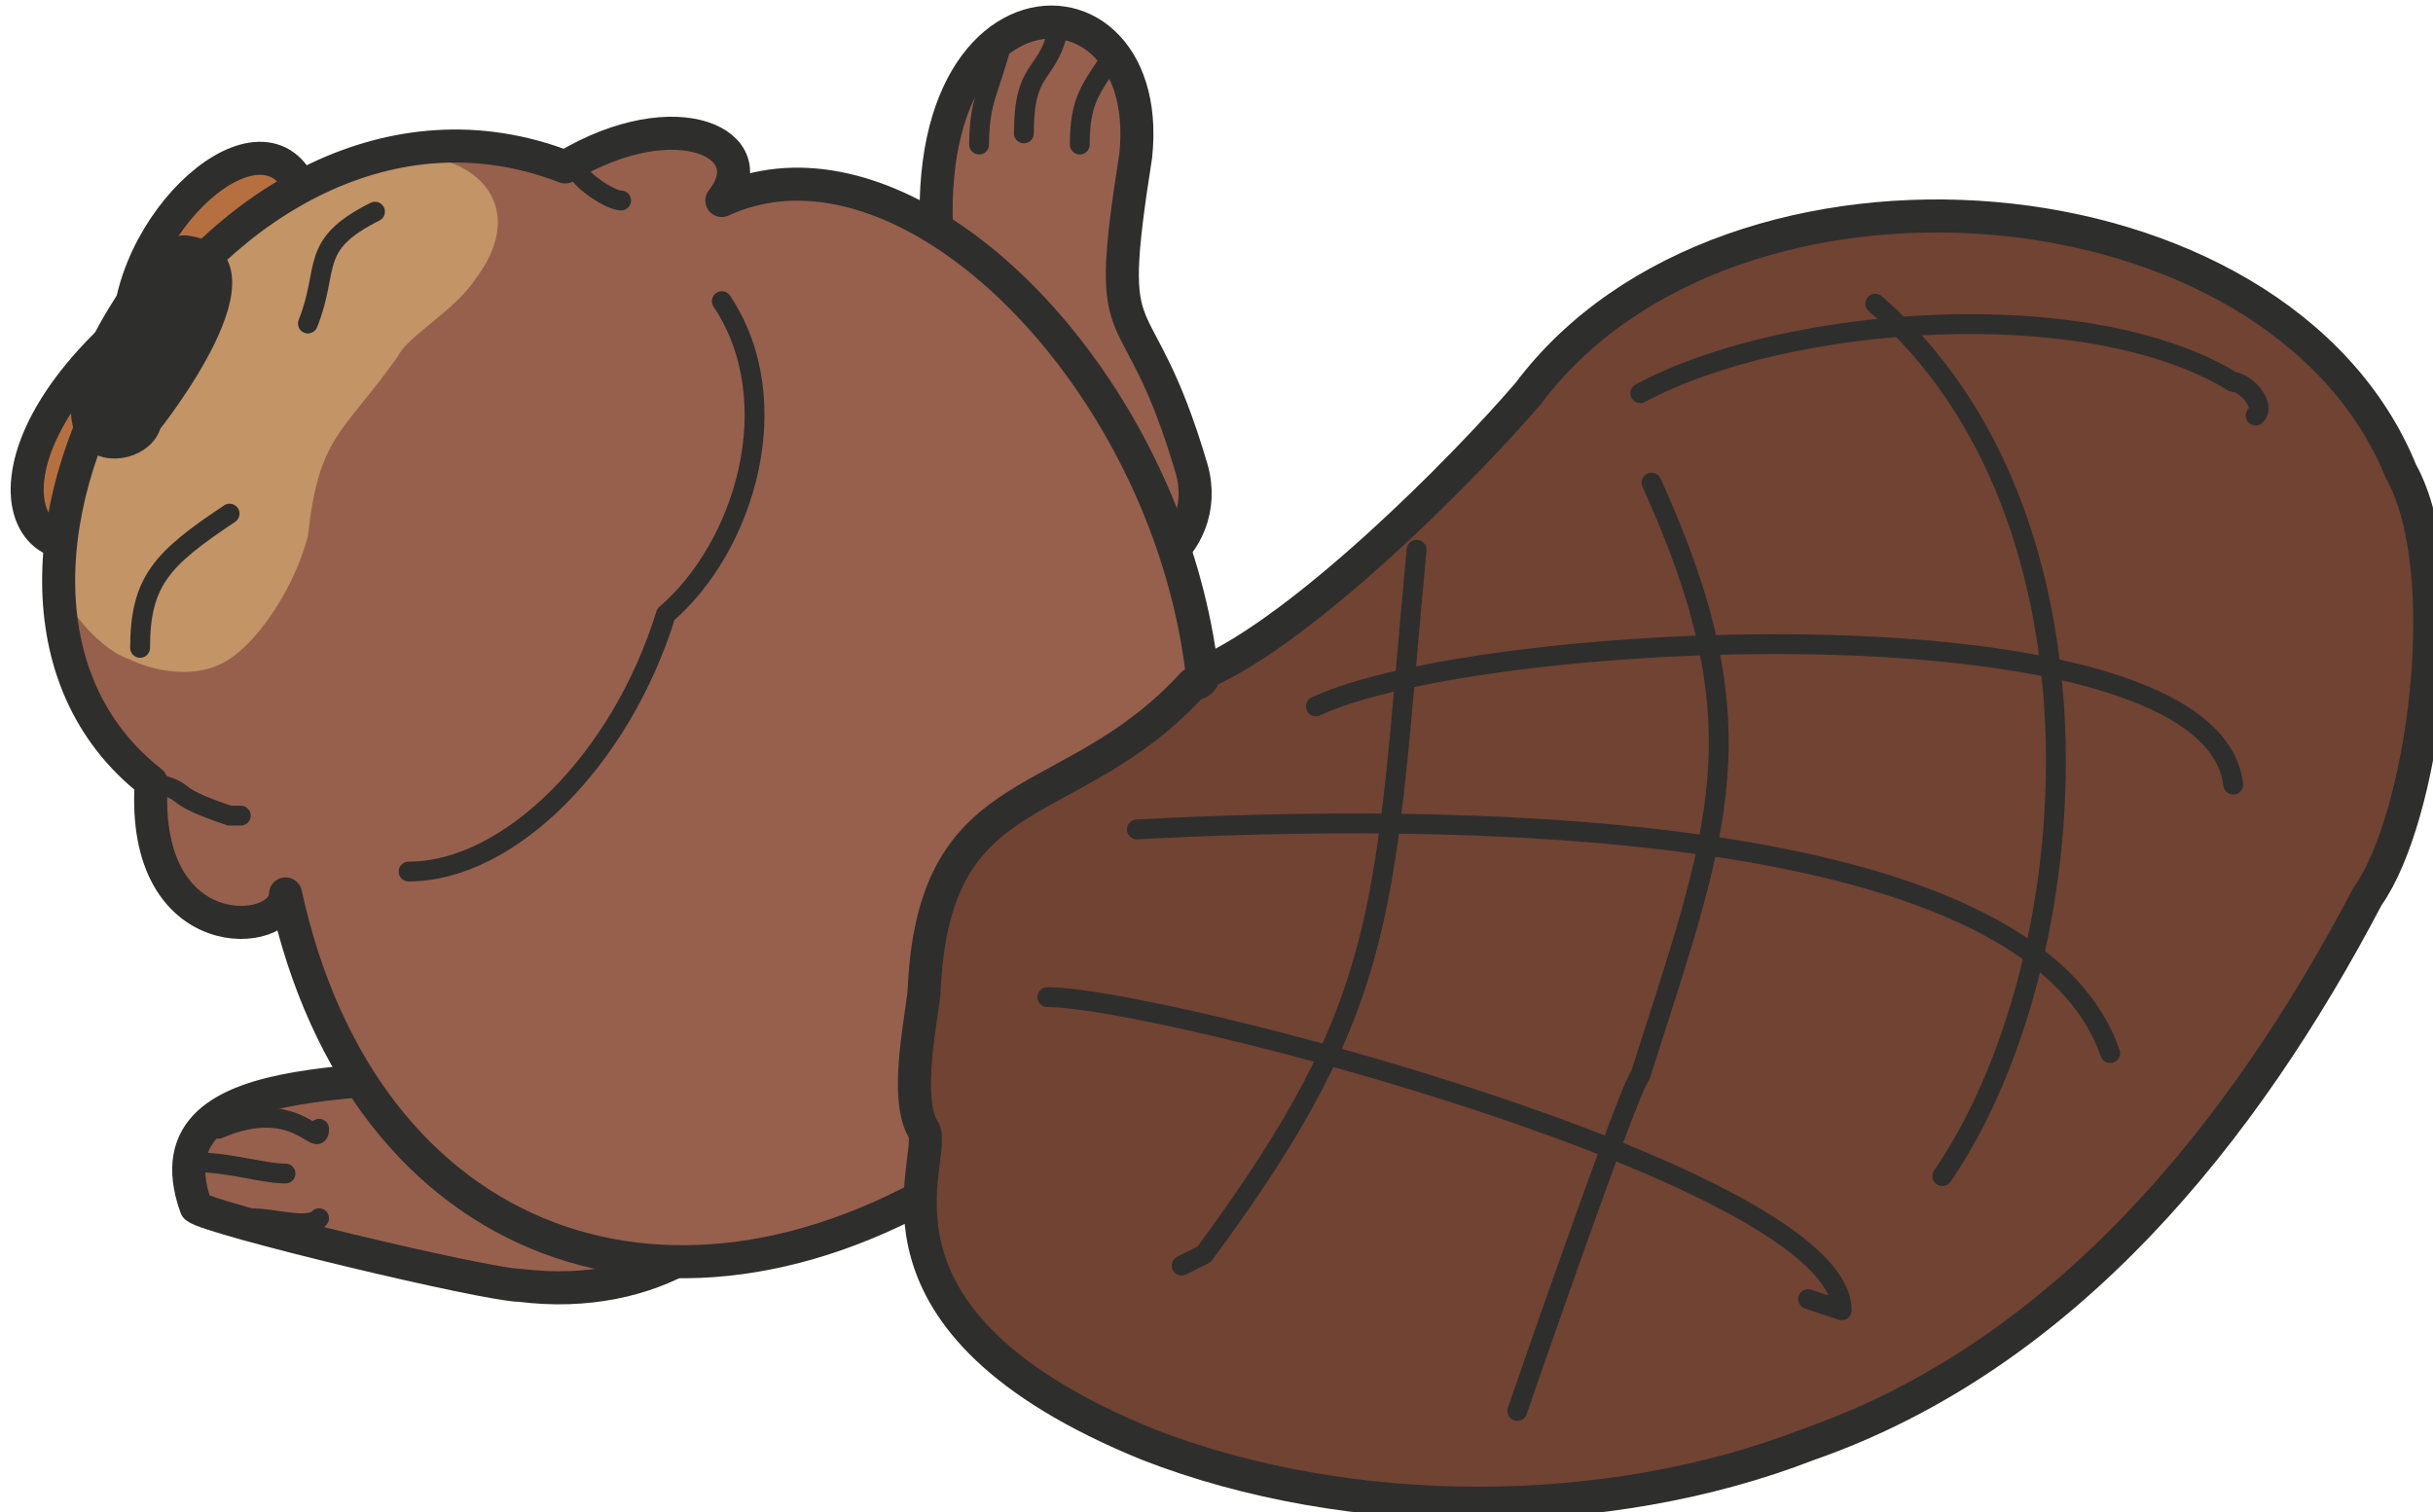 <?xml version="1.0" encoding="UTF-8" standalone="no"?>
<svg
   xmlns:dc="http://purl.org/dc/elements/1.1/"
   xmlns:cc="http://creativecommons.org/ns#"
   xmlns:rdf="http://www.w3.org/1999/02/22-rdf-syntax-ns#"
   xmlns:svg="http://www.w3.org/2000/svg"
   xmlns="http://www.w3.org/2000/svg"
   xmlns:sodipodi="http://sodipodi.sourceforge.net/DTD/sodipodi-0.dtd"
   xmlns:inkscape="http://www.inkscape.org/namespaces/inkscape"
   sodipodi:docname="2018-LT-04_beaver2.svg"
   inkscape:version="1.0 (4035a4fb49, 2020-05-01)"
   id="svg1732"
   version="1.1"
   viewBox="0 0 22.362 13.904"
   height="13.904mm"
   width="22.362mm">
  <defs
     id="defs1726">
    <clipPath
       id="id0">
      <path
         d="m 657,329 c 10,-6 18,-2 14,3 26,-12 69,53 23,86 -27,18 -55,8 -62,-24 0,4 -13,5 -12,-10 -23,-18 6,-67 37,-55 z"
         id="path9032"
         inkscape:connector-curvature="0" />
    </clipPath>
  </defs>
  <sodipodi:namedview
     inkscape:window-maximized="1"
     inkscape:window-y="222"
     inkscape:window-x="-8"
     inkscape:window-height="987"
     inkscape:window-width="1680"
     fit-margin-bottom="0"
     fit-margin-right="0"
     fit-margin-left="0"
     fit-margin-top="0"
     showgrid="false"
     inkscape:document-rotation="0"
     inkscape:current-layer="layer1"
     inkscape:document-units="mm"
     inkscape:cy="44.749651"
     inkscape:cx="44.175743"
     inkscape:zoom="2.8"
     inkscape:pageshadow="2"
     inkscape:pageopacity="0.0"
     borderopacity="1.0"
     bordercolor="#666666"
     pagecolor="#ffffff"
     id="base" />
  <g
     transform="translate(-67.438,-104.173)"
     id="layer1"
     inkscape:groupmode="layer"
     inkscape:label="Ebene 1">
    <g
       id="g2046"
       transform="matrix(0.388,0,0,0.388,50.239,116.633)">
      <g
         id="g9207"
         style="clip-rule:evenodd;fill-rule:evenodd;image-rendering:optimizeQuality;shape-rendering:geometricPrecision;text-rendering:geometricPrecision"
         transform="matrix(0.265,0,0,0.265,-116.389,-115.343)">
        <path
           style="fill:#96604d;stroke:#2e2e2d;stroke-width:2.953;stroke-linecap:round;stroke-linejoin:round"
           inkscape:connector-curvature="0"
           id="path9209"
           d="m 692,346 c -9,-35 18,-37 16,-18 -3,19 0,11 5,28 2,7 -6,13 -12,7 -4,-3 -10,-8 -9,-15 0,-1 0,-1 0,-2 z" />
        <path
           style="fill:none;stroke:#2e2e2d;stroke-width:1.772;stroke-linecap:round;stroke-linejoin:round"
           inkscape:connector-curvature="0"
           id="path9211"
           d="m 696,318 c -1,4 -2,5 -2,9" />
        <path
           style="fill:none;stroke:#2e2e2d;stroke-width:1.772;stroke-linecap:round;stroke-linejoin:round"
           inkscape:connector-curvature="0"
           id="path9213"
           d="m 701,317 c -1,4 -3,3 -3,9" />
        <path
           style="fill:none;stroke:#2e2e2d;stroke-width:1.772;stroke-linecap:round;stroke-linejoin:round"
           inkscape:connector-curvature="0"
           id="path9215"
           d="m 706,319 c -2,3 -3,4 -3,8" />
      </g>
      <g
         id="g9217"
         style="clip-rule:evenodd;fill-rule:evenodd;image-rendering:optimizeQuality;shape-rendering:geometricPrecision;text-rendering:geometricPrecision"
         transform="matrix(0.265,0,0,0.265,-116.389,-115.343)">
        <path
           style="fill:#96604d;stroke:#2e2e2d;stroke-width:2.953;stroke-linecap:round;stroke-linejoin:round"
           inkscape:connector-curvature="0"
           id="path9219"
           d="m 652,409 c -8,3 -33,-1 -28,13 1,1 26,7 29,7 24,3 34,-26 1,-19 -2,0 -2,-1 -2,-1 z" />
        <path
           style="fill:none;stroke:#2e2e2d;stroke-width:1.772;stroke-linecap:round;stroke-linejoin:round"
           inkscape:connector-curvature="0"
           id="path9221"
           d="m 626,415 c 7,-3 9,2 9,0" />
        <path
           style="fill:none;stroke:#2e2e2d;stroke-width:1.772;stroke-linecap:round;stroke-linejoin:round"
           inkscape:connector-curvature="0"
           id="path9223"
           d="m 624,418 c 3,0 6,1 8,1" />
        <path
           style="fill:none;stroke:#2e2e2d;stroke-width:1.772;stroke-linecap:round;stroke-linejoin:round"
           inkscape:connector-curvature="0"
           id="path9225"
           d="m 629,423 c 2,0 5,1 6,0" />
      </g>
      <path
         style="clip-rule:evenodd;fill:#b67040;fill-rule:evenodd;stroke:#2e2e2d;stroke-width:2.953;stroke-linecap:round;stroke-linejoin:round;image-rendering:optimizeQuality;shape-rendering:geometricPrecision;text-rendering:geometricPrecision"
         inkscape:connector-curvature="0"
         id="path9227"
         d="m 634,333 c 1,4 -11,23 -14,26 -10,10 -18,-2 -2,-16 1,-11 14,-21 16,-10 z"
         transform="matrix(0.265,0,0,0.265,-116.389,-115.343)" />
      <path
         style="clip-rule:evenodd;fill:#96604d;fill-rule:evenodd;image-rendering:optimizeQuality;shape-rendering:geometricPrecision;text-rendering:geometricPrecision"
         inkscape:connector-curvature="0"
         id="path9229"
         d="m 657,329 c 10,-6 18,-2 14,3 26,-12 69,53 23,86 -27,18 -55,8 -62,-24 0,4 -13,5 -12,-10 -23,-18 6,-67 37,-55 z"
         transform="matrix(0.265,0,0,0.265,-116.389,-115.343)" />
      <g
         id="g9231"
         clip-path="url(#id0)"
         style="clip-rule:evenodd;fill-rule:evenodd;image-rendering:optimizeQuality;shape-rendering:geometricPrecision;text-rendering:geometricPrecision"
         transform="matrix(0.265,0,0,0.265,-116.389,-115.343)">
        <g
           id="g9233">
          <path
             style="fill:#c29466"
             inkscape:connector-curvature="0"
             d="m 640,329 c -11,4 -15,5 -21,16 -5,7 -7,12 -7,20 -1,2 3,7 6,8 2,1 6,2 9,0 3,-2 6,-7 7,-11 1,-9 3,-9 8,-16 1,-2 5,-4 7,-7 6,-8 -3,-13 -9,-10 z"
             id="1" />
        </g>
      </g>
      <path
         style="clip-rule:evenodd;fill:none;fill-rule:evenodd;stroke:#2e2e2d;stroke-width:2.953;stroke-linecap:round;stroke-linejoin:round;image-rendering:optimizeQuality;shape-rendering:geometricPrecision;text-rendering:geometricPrecision"
         inkscape:connector-curvature="0"
         id="path9236"
         d="m 657,329 c 10,-6 18,-2 14,3 26,-12 69,53 23,86 -27,18 -55,8 -62,-24 0,4 -13,5 -12,-10 -23,-18 6,-67 37,-55 z"
         transform="matrix(0.265,0,0,0.265,-116.389,-115.343)" />
      <path
         style="clip-rule:evenodd;fill:#2e2e2d;fill-rule:evenodd;stroke:#2e2e2d;stroke-width:1.772;stroke-linecap:round;stroke-linejoin:round;image-rendering:optimizeQuality;shape-rendering:geometricPrecision;text-rendering:geometricPrecision"
         inkscape:connector-curvature="0"
         id="path9238"
         d="m 619,339 c -12,17 0,17 1,13 0,0 12,-15 3,-16 -2,0 -3,3 -4,3 z"
         transform="matrix(0.265,0,0,0.265,-116.389,-115.343)" />
      <path
         style="clip-rule:evenodd;fill:none;fill-rule:evenodd;stroke:#2e2e2d;stroke-width:1.772;stroke-linecap:round;stroke-linejoin:round;image-rendering:optimizeQuality;shape-rendering:geometricPrecision;text-rendering:geometricPrecision"
         inkscape:connector-curvature="0"
         id="path9240"
         d="m 640,333 c -6,3 -4,5 -6,10"
         transform="matrix(0.265,0,0,0.265,-116.389,-115.343)" />
      <path
         style="clip-rule:evenodd;fill:none;fill-rule:evenodd;stroke:#2e2e2d;stroke-width:1.772;stroke-linecap:round;stroke-linejoin:round;image-rendering:optimizeQuality;shape-rendering:geometricPrecision;text-rendering:geometricPrecision"
         inkscape:connector-curvature="0"
         id="path9242"
         d="m 627,360 c -6,4 -8,6 -8,12"
         transform="matrix(0.265,0,0,0.265,-116.389,-115.343)" />
      <g
         transform="matrix(0.265,0,0,0.265,-112.651,-110.247)"
         id="g9244"
         style="clip-rule:evenodd;fill-rule:evenodd;image-rendering:optimizeQuality;shape-rendering:geometricPrecision;text-rendering:geometricPrecision">
        <path
           style="fill:#704333;stroke:#2e2e2d;stroke-width:2.953;stroke-linecap:round;stroke-linejoin:round"
           inkscape:connector-curvature="0"
           id="path9246"
           d="m 699,356 c -11,12 -23,8 -24,27 0,2 -2,10 0,13 1,3 -7,17 20,28 18,7 41,7 59,0 23,-8 39,-28 50,-49 5,-7 8,-29 3,-38 -11,-27 -60,-31 -78,-7 -6,7 -20,21 -29,25 0,1 -1,1 -1,1 z" />
        <path
           style="fill:none;stroke:#2e2e2d;stroke-width:1.772;stroke-linecap:round;stroke-linejoin:round"
           inkscape:connector-curvature="0"
           id="path9248"
           d="m 686,384 c 10,0 71,16 71,28 l -3,-1" />
        <path
           style="fill:none;stroke:#2e2e2d;stroke-width:1.772;stroke-linecap:round;stroke-linejoin:round"
           inkscape:connector-curvature="0"
           id="path9250"
           d="m 694,369 c 19,-1 79,-3 87,20" />
        <path
           style="fill:none;stroke:#2e2e2d;stroke-width:1.772;stroke-linecap:round;stroke-linejoin:round"
           inkscape:connector-curvature="0"
           id="path9252"
           d="m 710,358 c 15,-7 80,-10 82,7" />
        <path
           style="fill:none;stroke:#2e2e2d;stroke-width:1.772;stroke-linecap:round;stroke-linejoin:round"
           inkscape:connector-curvature="0"
           id="path9254"
           d="m 739,330 c 13,-7 40,-9 53,-1 1,0 3,2 2,3" />
        <path
           style="fill:none;stroke:#2e2e2d;stroke-width:1.772;stroke-linecap:round;stroke-linejoin:round"
           inkscape:connector-curvature="0"
           id="path9256"
           d="m 719,344 c -3,32 -2,40 -19,63 l -2,1" />
        <path
           style="fill:none;stroke:#2e2e2d;stroke-width:1.772;stroke-linecap:round;stroke-linejoin:round"
           inkscape:connector-curvature="0"
           id="path9258"
           d="m 740,338 c 10,22 6,31 -1,53 -1,1 -11,30 -11,30" />
        <path
           style="fill:none;stroke:#2e2e2d;stroke-width:1.772;stroke-linecap:round;stroke-linejoin:round"
           inkscape:connector-curvature="0"
           id="path9260"
           d="m 760,322 c 22,19 19,59 6,78" />
      </g>
      <path
         style="clip-rule:evenodd;fill:none;fill-rule:evenodd;stroke:#2e2e2d;stroke-width:1.772;stroke-linecap:round;stroke-linejoin:round;image-rendering:optimizeQuality;shape-rendering:geometricPrecision;text-rendering:geometricPrecision"
         inkscape:connector-curvature="0"
         id="path9262"
         d="m 671,341 c 6,9 2,22 -5,28 -4,13 -14,23 -23,23"
         transform="matrix(0.265,0,0,0.265,-116.389,-115.343)" />
      <path
         style="clip-rule:evenodd;fill:none;fill-rule:evenodd;stroke:#2e2e2d;stroke-width:1.772;stroke-linecap:round;stroke-linejoin:round;image-rendering:optimizeQuality;shape-rendering:geometricPrecision;text-rendering:geometricPrecision"
         inkscape:connector-curvature="0"
         id="path9264"
         d="m 620,384 c 4,1 1,1 7,3 1,0 0,0 1,0"
         transform="matrix(0.265,0,0,0.265,-116.389,-115.343)" />
      <path
         style="clip-rule:evenodd;fill:none;fill-rule:evenodd;stroke:#2e2e2d;stroke-width:1.772;stroke-linecap:round;stroke-linejoin:round;image-rendering:optimizeQuality;shape-rendering:geometricPrecision;text-rendering:geometricPrecision"
         inkscape:connector-curvature="0"
         id="path9266"
         d="m 658,329 c 0,1 3,3 4,3"
         transform="matrix(0.265,0,0,0.265,-116.389,-115.343)" />
    </g>
  </g>
</svg>
